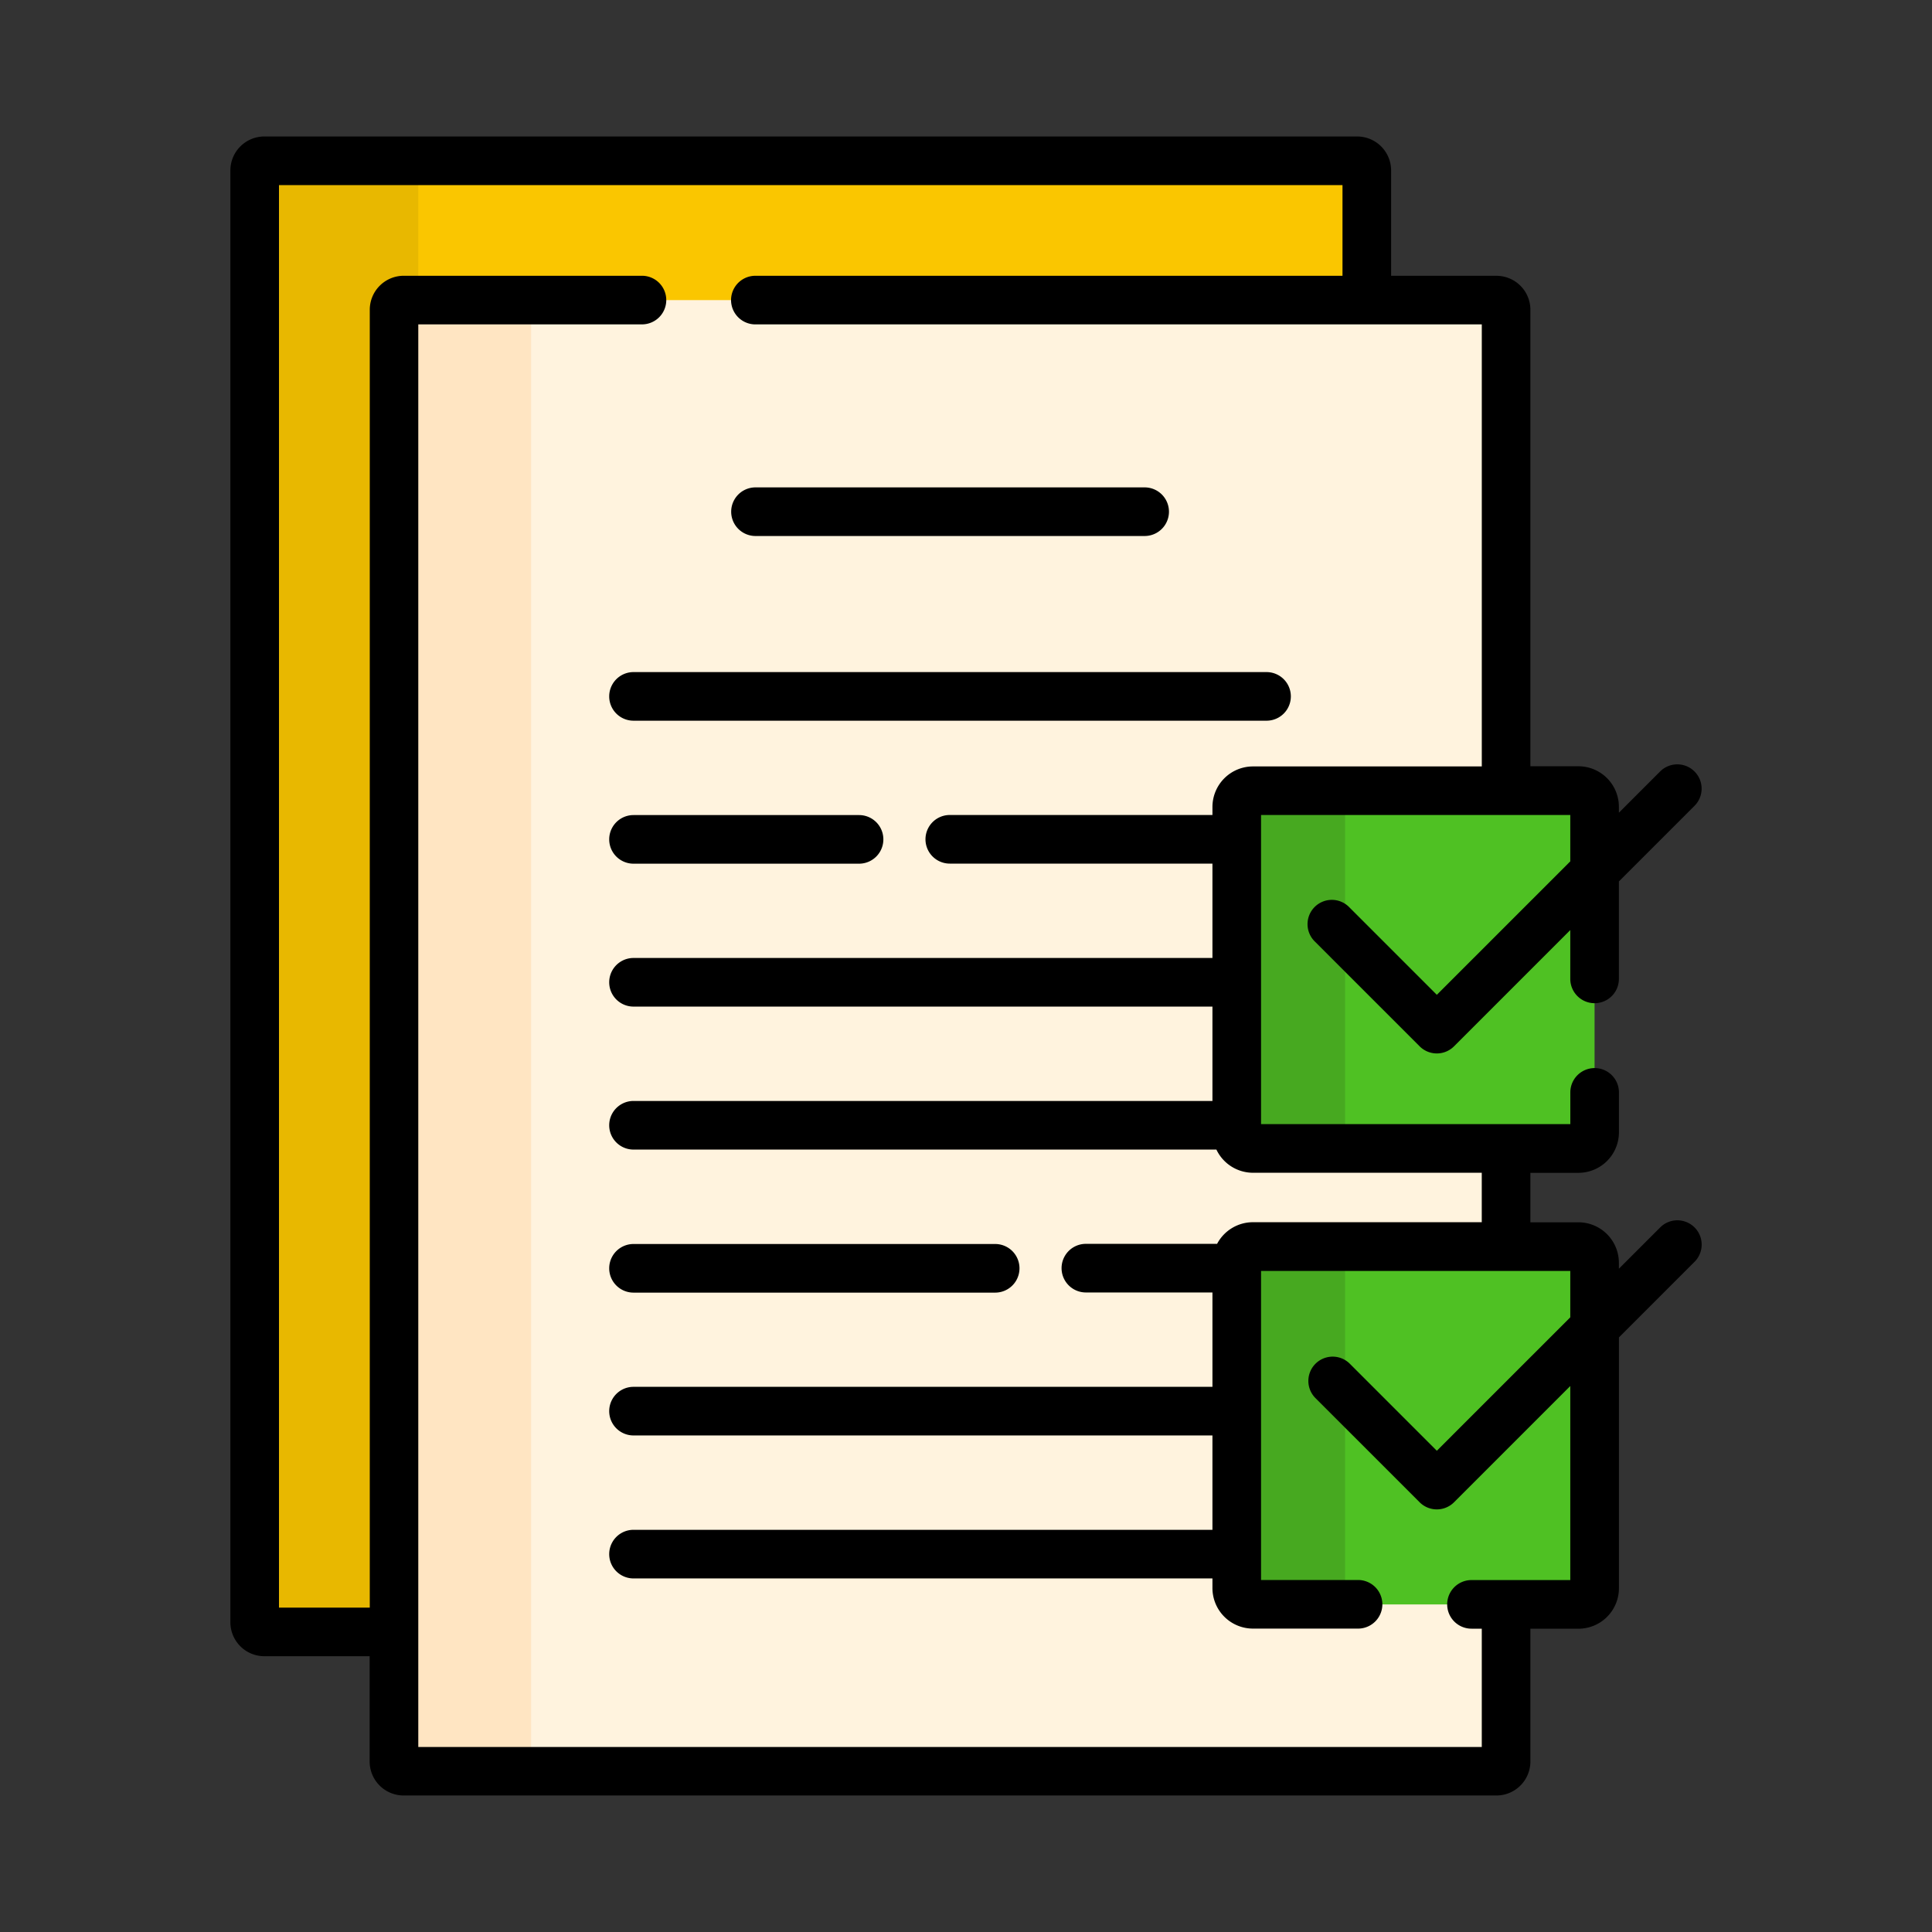 <svg xmlns="http://www.w3.org/2000/svg" xmlns:xlink="http://www.w3.org/1999/xlink" width="125" height="125" viewBox="0 0 125 125"><rect x="0" y="0" width="125" height="125" fill="#333333" stroke="none"/><defs><clipPath id="a"><rect width="125" height="125" transform="translate(200.436 12037.436)" fill="#2ff980"/></clipPath></defs><g transform="translate(-200.436 -12037.436)" clip-path="url(#a)"><g transform="translate(186.36 12046.266)"><path d="M45.7,17.142a.42.42,0,0,1,.419-.419h62.312V8.129a.629.629,0,0,0-.629-.629h-70.7a.629.629,0,0,0-.629.629v93.925a.629.629,0,0,0,.629.629H45.7Z" transform="translate(-5.928 -5.928)" fill="#fac600"/><path d="M45.7,17.142a.42.42,0,0,1,.419-.419h.95V8.129A.629.629,0,0,1,47.7,7.5H37.111a.629.629,0,0,0-.629.629v93.925a.629.629,0,0,0,.629.629H45.7Z" transform="translate(-5.928 -5.928)" fill="#e8b800"/><path d="M135.046,134.671a.839.839,0,0,1-.839-.839V112.777a.839.839,0,0,1,.839-.839h16.378v-6.767H135.046a.839.839,0,0,1-.839-.839V83.278a.839.839,0,0,1,.839-.839h16.378V51.118a.629.629,0,0,0-.629-.629H80.1a.629.629,0,0,0-.629.629v93.925a.629.629,0,0,0,.629.629h70.7a.629.629,0,0,0,.629-.629V134.671Z" transform="translate(-39.905 -39.904)" fill="#fff3de"/><g transform="translate(39.566 10.585)"><path d="M88.344,145.043V51.118a.629.629,0,0,1,.629-.629H80.1a.629.629,0,0,0-.629.629v93.925a.629.629,0,0,0,.629.629h8.873A.629.629,0,0,1,88.344,145.043Z" transform="translate(-79.471 -50.489)" fill="#ffe5c2"/></g><g transform="translate(94.093 71.825)"><g transform="translate(0)"><path d="M361.661,365.748H340.606a1.048,1.048,0,0,1-1.048-1.048V343.644a1.048,1.048,0,0,1,1.048-1.048h21.055a1.048,1.048,0,0,1,1.048,1.048V364.7A1.049,1.049,0,0,1,361.661,365.748Z" transform="translate(-339.558 -342.596)" fill="#4fc123"/></g><g transform="translate(0)"><path d="M346.569,364.7V343.644a1.048,1.048,0,0,1,1.048-1.048h-7.011a1.048,1.048,0,0,0-1.048,1.048V364.7a1.048,1.048,0,0,0,1.048,1.048h7.011A1.048,1.048,0,0,1,346.569,364.7Z" transform="translate(-339.558 -342.596)" fill="#47a920"/></g></g><g transform="translate(28.981 0)"><g transform="translate(65.112 42.325)"><path d="M361.661,225.038H340.606a1.048,1.048,0,0,1-1.048-1.048V202.934a1.048,1.048,0,0,1,1.048-1.048h21.055a1.048,1.048,0,0,1,1.048,1.048V223.99A1.049,1.049,0,0,1,361.661,225.038Z" transform="translate(-339.558 -201.886)" fill="#4fc123"/></g><g transform="translate(65.112 42.325)"><path d="M346.569,223.99V202.934a1.048,1.048,0,0,1,1.048-1.048h-7.011a1.048,1.048,0,0,0-1.048,1.048V223.99a1.048,1.048,0,0,0,1.048,1.048h7.011A1.048,1.048,0,0,1,346.569,223.99Z" transform="translate(-339.558 -201.886)" fill="#47a920"/></g><g transform="translate(0 0)"><path d="M147.466,168.439h40.957a1.572,1.572,0,1,0,0-3.145H147.466a1.572,1.572,0,1,0,0,3.145Z" transform="translate(-121.383 -130.64)"/><path d="M147.467,212.564H162.06a1.572,1.572,0,0,0,0-3.145H147.467a1.572,1.572,0,0,0,0,3.145Z" transform="translate(-121.384 -165.514)"/><path d="M147.466,344.941h23.4a1.572,1.572,0,0,0,0-3.145h-23.4a1.572,1.572,0,1,0,0,3.145Z" transform="translate(-121.383 -270.139)"/><path d="M185.1,111.442h25.179a1.572,1.572,0,1,0,0-3.145H185.1a1.572,1.572,0,1,0,0,3.145Z" transform="translate(-151.125 -85.593)"/><path d="M121.486,70.589l-2.668,2.668v-.384a2.623,2.623,0,0,0-2.621-2.621h-3.105v-3.2H116.2a2.623,2.623,0,0,0,2.621-2.621V61.847a1.572,1.572,0,1,0-3.145,0V63.9H95.666V43.9h20.007v3l-8.634,8.634-5.655-5.655A1.572,1.572,0,1,0,99.16,52.1l6.767,6.767a1.573,1.573,0,0,0,2.224,0l7.522-7.522v3.159a1.572,1.572,0,1,0,3.145,0V48.2l4.892-4.892a1.572,1.572,0,1,0-2.224-2.224l-2.668,2.668v-.384a2.623,2.623,0,0,0-2.621-2.621h-3.105V11.214a2.2,2.2,0,0,0-2.2-2.2h-6.811V2.2a2.2,2.2,0,0,0-2.2-2.2h-70.7a2.2,2.2,0,0,0-2.2,2.2V96.127a2.2,2.2,0,0,0,2.2,2.2h6.811v6.811a2.2,2.2,0,0,0,2.2,2.2h70.7a2.2,2.2,0,0,0,2.2-2.2v-8.59H116.2a2.623,2.623,0,0,0,2.621-2.621V77.7l4.892-4.892a1.572,1.572,0,0,0-2.224-2.224ZM115.673,76.4l-8.634,8.634-5.655-5.655A1.572,1.572,0,0,0,99.16,81.6l6.767,6.767a1.573,1.573,0,0,0,2.224,0l7.522-7.522V93.4h-6.392a1.572,1.572,0,0,0,0,3.145h.666V104.2H41.139V12.157H55.611a1.572,1.572,0,0,0,0-3.145H40.2a2.2,2.2,0,0,0-2.2,2.2V95.183H32.126V3.145h68.809V9.013H62.948a1.572,1.572,0,0,0,0,3.145h47v28.6H95.142a2.623,2.623,0,0,0-2.621,2.621V43.9H75.527a1.572,1.572,0,1,0,0,3.145H92.521v6.106H55.064a1.572,1.572,0,0,0,0,3.145H92.521v6.106H55.064a1.572,1.572,0,0,0,0,3.145H92.777a2.621,2.621,0,0,0,2.364,1.5h14.805v3.2H95.141a2.622,2.622,0,0,0-2.319,1.4h-8.49a1.572,1.572,0,0,0,0,3.145h8.189v6.106H55.064a1.572,1.572,0,1,0,0,3.145H92.521v6.106H55.064a1.572,1.572,0,0,0,0,3.145H92.521v.625a2.623,2.623,0,0,0,2.621,2.621h6.8a1.572,1.572,0,1,0,0-3.145H95.666V73.4h20.007v3Z" transform="translate(-28.981 0)"/></g></g></g></g></svg>
